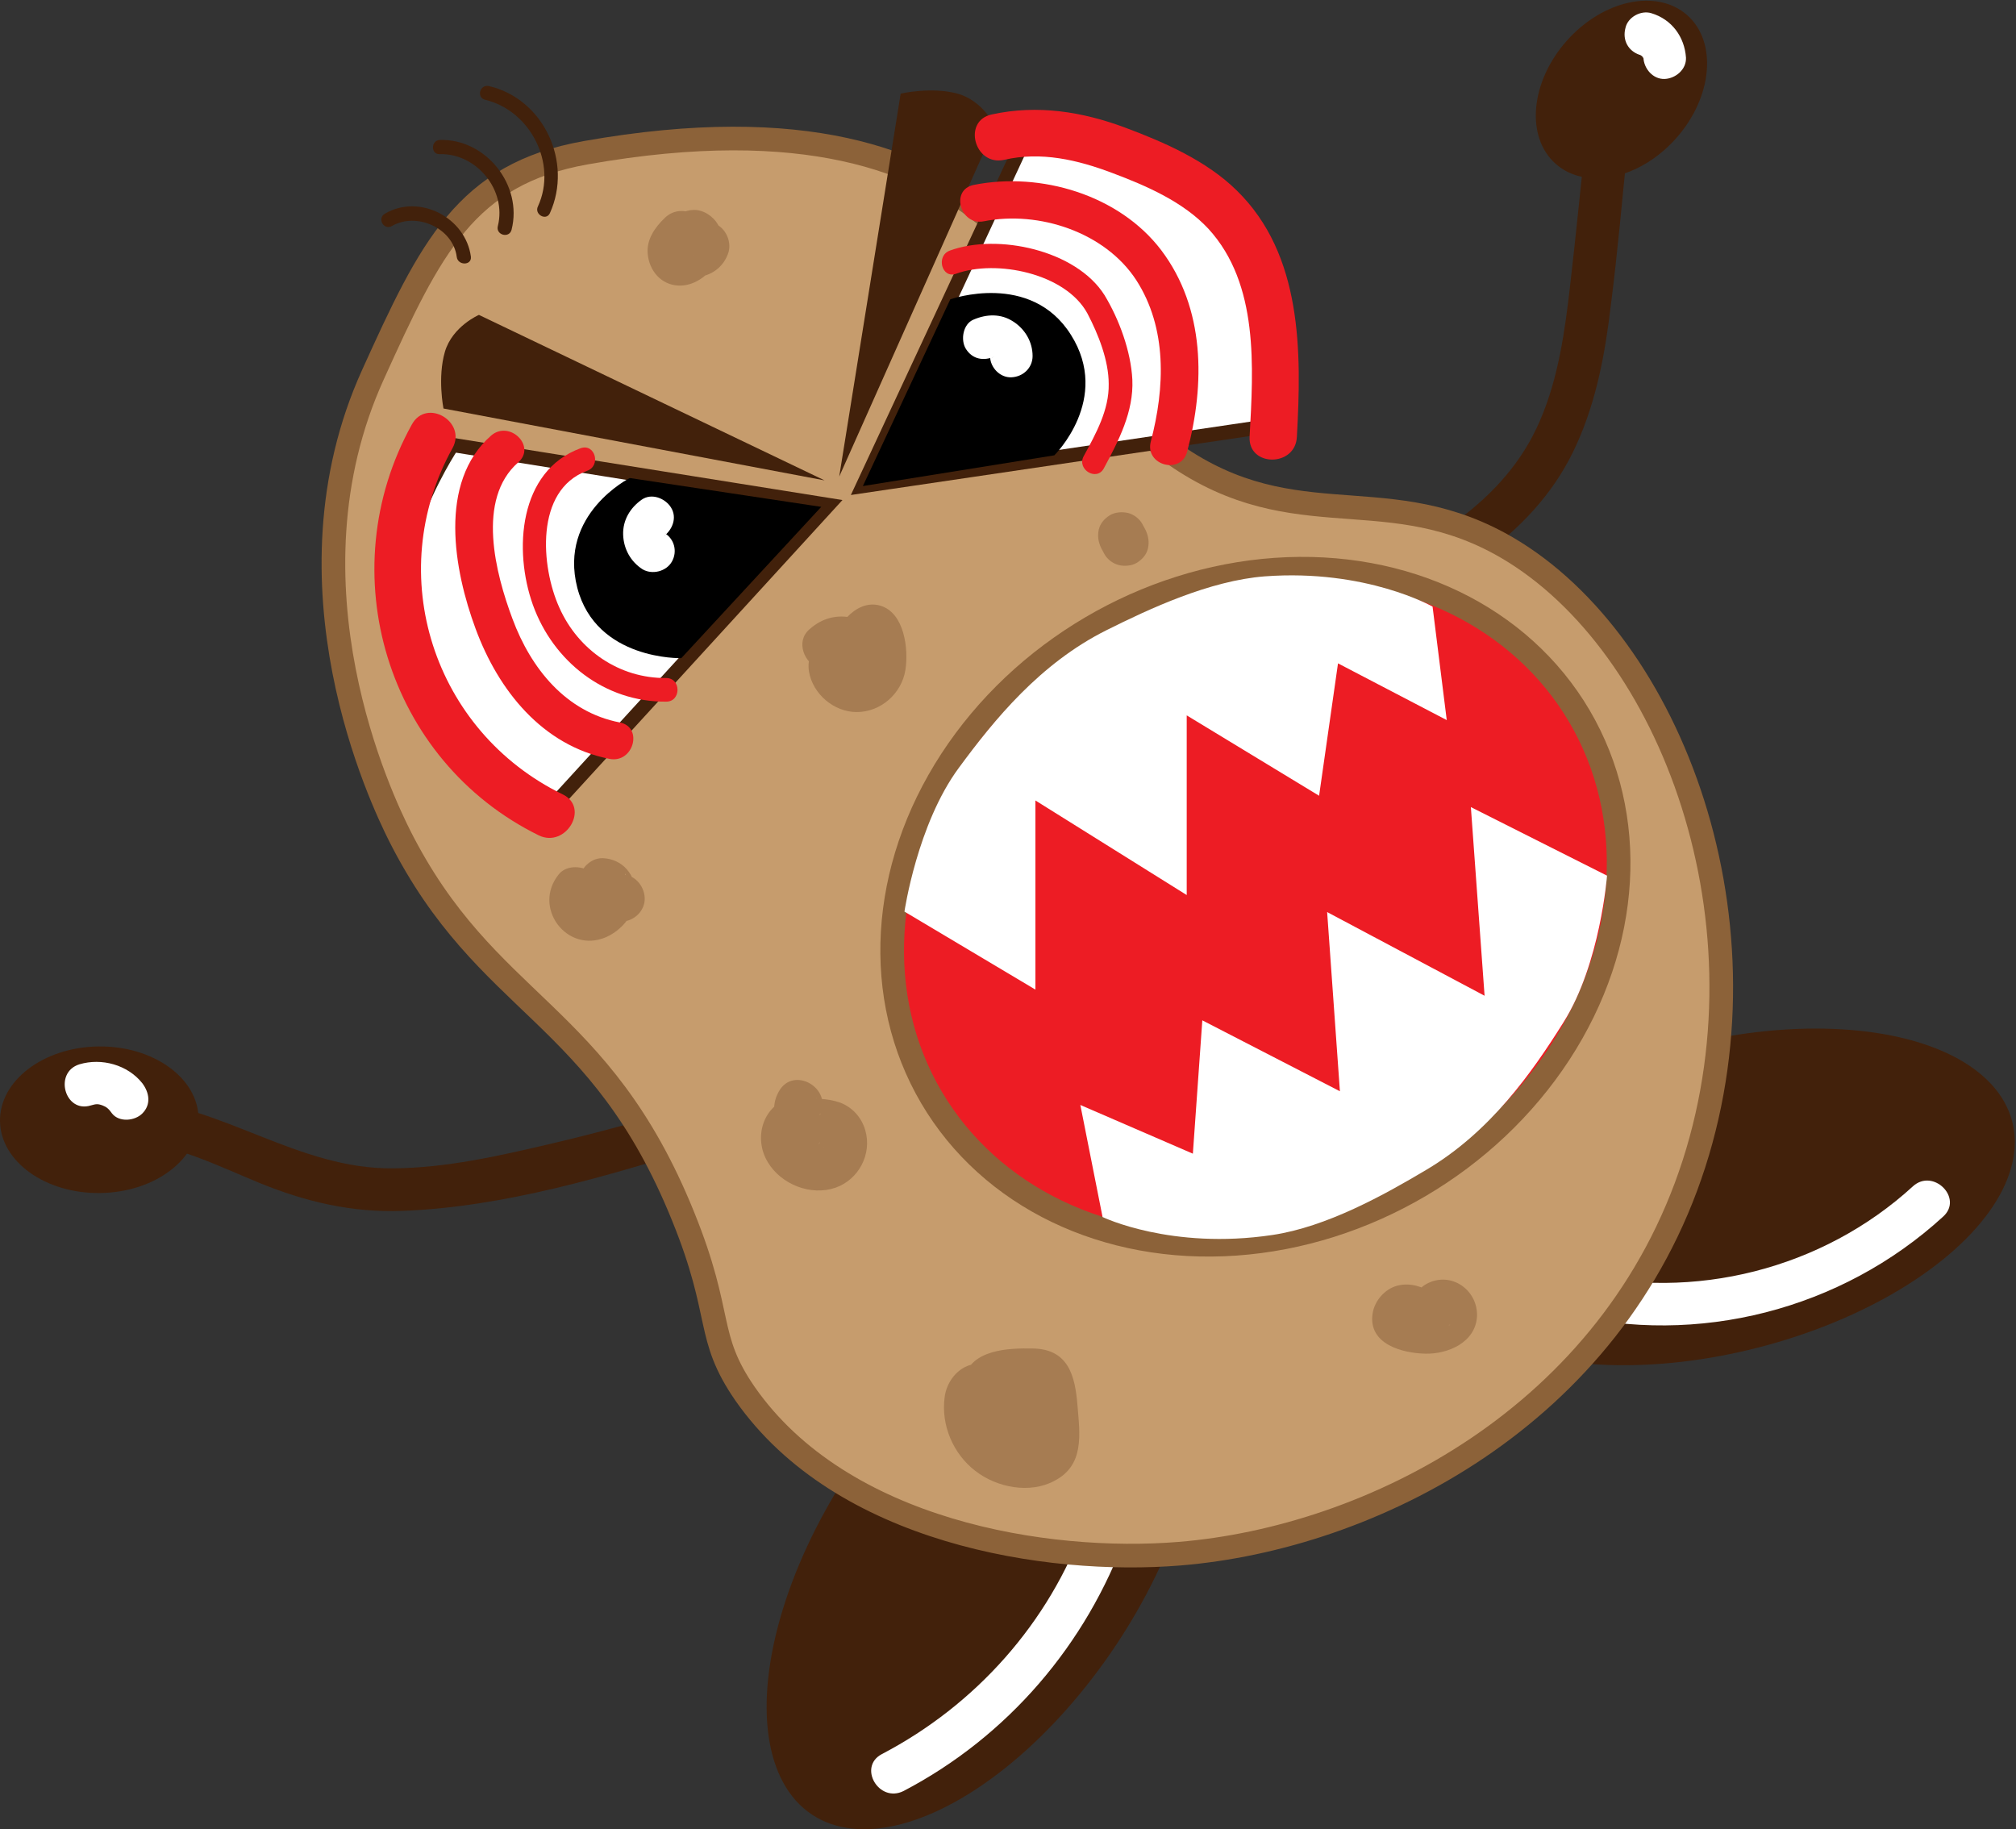 <?xml version="1.0" encoding="utf-8"?>
<!-- Generator: Adobe Illustrator 21.1.0, SVG Export Plug-In . SVG Version: 6.00 Build 0)  -->
<svg version="1.1" id="Layer_1" xmlns="http://www.w3.org/2000/svg" xmlns:xlink="http://www.w3.org/1999/xlink" x="0px" y="0px"
	 viewBox="0 0 426.4 386.9" style="enable-background:new 0 0 426.4 386.9;" xml:space="preserve">
<rect x="0" y="0" width="426.4" height="386.9" fill="#333333" stroke="none"/>
<style type="text/css">
	.st0{fill:#42210B;}
	.st1{fill:#FFFFFF;}
	.st2{fill:#C69C6D;stroke:#8C6239;stroke-width:5;stroke-miterlimit:10;}
	.st3{fill:#FFFFFF;stroke:#42210B;stroke-width:3;stroke-miterlimit:10;}
	.st4{fill:#ED1C24;stroke:#8C6239;stroke-width:5;stroke-miterlimit:10;}
	.st5{fill:#A67C52;}
	.st6{fill:#ED1C24;}
</style>
<g>
	<g>
		<g>
			<path class="st0" d="M146.7,233.6c-10.1,3.2-20.3,6-30.6,8.4c-10.7,2.5-21.7,5-32.8,5.1C63,247.4,46.9,233.5,27,232.4
				c-5.8-0.3-5.8,8.7,0,9c9.9,0.5,18.9,5.1,27.9,8.8c9.8,4,19.6,6.3,30.2,5.9c21.5-0.8,43.5-7.4,64-13.8
				C154.6,240.6,152.2,231.9,146.7,233.6L146.7,233.6z"/>
		</g>
	</g>
	<g>
		<g>
			<path class="st0" d="M289.2,131.1c17.9-8,36-18.5,44.3-37.2c4.2-9.3,6-19.2,7.2-29.3c1.5-11.7,2.5-23.4,3.7-35.2
				c0.6-5.8-8.4-5.7-9,0c-1.1,10.3-2.1,20.6-3.3,30.9C331,70,329.6,80,325.7,89c-7.5,17.5-24.6,26.8-41.2,34.2
				C279.4,125.7,283.9,133.5,289.2,131.1L289.2,131.1z"/>
		</g>
	</g>
	<g>
		
			<ellipse transform="matrix(0.554 -0.832 0.832 0.554 -181.233 320.117)" class="st0" cx="208.2" cy="329.2" rx="65.5" ry="33.7"/>
	</g>
	<g>
		<g>
			<path class="st1" d="M191.1,378.8c22-11.5,38.7-31,47.1-54.3c2-5.5-6.7-7.8-8.7-2.4c-7.6,21.1-23.1,38.5-43,48.9
				C181.4,373.7,185.9,381.4,191.1,378.8L191.1,378.8z"/>
		</g>
	</g>
	<g>
		
			<ellipse transform="matrix(0.968 -0.249 0.249 0.968 -51.623 98.777)" class="st0" cx="364" cy="253.1" rx="63.9" ry="32.9"/>
	</g>
	<g>
		<g>
			<path class="st1" d="M330.8,277.8c28.3,7,58.7-0.8,80.2-20.5c4.3-3.9-2.1-10.3-6.4-6.4c-19.1,17.5-46.4,24.4-71.5,18.2
				C327.5,267.8,325.1,276.4,330.8,277.8L330.8,277.8z"/>
		</g>
	</g>
	<path class="st2" d="M123.9,32.3c-25.4,4.5-32.9,20.2-45,46.9c-20.2,44.4,2,90.3,5.6,97.5c18.4,36.5,42.3,36.8,60,80.6
		c8.6,21.2,4.6,25.2,13.1,37.5c20.4,29.2,63.7,36.1,91.9,33.8c40.3-3.3,91.5-28.8,108.8-82.5c17.1-53.2-6-112.1-41.2-131.2
		c-25.3-13.7-44.9-0.5-71.2-20.6c-21.6-16.5-18.4-33.1-37.5-48.8C194.9,34.4,170.7,24,123.9,32.3z"/>
	<ellipse transform="matrix(0.662 -0.749 0.749 0.662 101.803 263.392)" class="st0" cx="343" cy="18.8" rx="21" ry="15.5"/>
	<g>
		<g>
			<path class="st1" d="M346.8,11.6c0.8,0.2-0.6-0.4-0.1-0.1c0.2,0.1,0.3,0.2,0.5,0.3c0.4,0.2-0.6-0.7-0.1-0.1
				c0.1,0.1,0.7,0.8,0.2,0.2c-0.4-0.5,0,0,0.1,0.1c0.4,0.7,0,0.2,0-0.2c0,0.1,0.1,0.4,0.2,0.5c0.3,0.9-0.1-1,0-0.1
				c0.1,2.3,2,4.6,4.5,4.5c2.3-0.1,4.6-2,4.5-4.5c-0.3-4.4-3-8.1-7.3-9.4c-2.2-0.7-5,0.8-5.5,3.1C343.1,8.5,344.4,10.8,346.8,11.6
				L346.8,11.6z"/>
		</g>
	</g>
	
		<ellipse transform="matrix(1 -1.433732e-02 1.433732e-02 1 -3.393 0.325)" class="st0" cx="21" cy="236.8" rx="21" ry="15.5"/>
	<g>
		<g>
			<path class="st1" d="M19.2,233.8c1.1-0.3,1.4-0.4,2.5,0c0.8,0.3,1.3,0.7,2,1.7c1.5,1.9,4.8,1.6,6.4,0c1.9-1.9,1.5-4.4,0-6.4
				c-3.1-3.9-8.6-5.4-13.3-4C11.3,226.8,13.7,235.5,19.2,233.8L19.2,233.8z"/>
		</g>
	</g>
	<g>
		<g>
			<path class="st0" d="M116.3,45.1c4.9-10.8-1.3-24.2-12.9-26.9c-1.9-0.4-2.7,2.4-0.8,2.9c9.6,2.3,15.3,13.5,11.2,22.5
				C112.9,45.3,115.5,46.8,116.3,45.1L116.3,45.1z"/>
		</g>
	</g>
	<g>
		<g>
			<path class="st0" d="M108.2,48.6c2.4-9.4-5.4-19.3-15.2-19c-1.9,0.1-1.9,3.1,0,3c7.8-0.2,14.2,7.6,12.3,15.2
				C104.8,49.7,107.7,50.5,108.2,48.6L108.2,48.6z"/>
		</g>
	</g>
	<g>
		<g>
			<path class="st0" d="M99.6,54.3c-1.1-8.3-10.9-13.4-18.2-9.1c-1.7,1-0.2,3.6,1.5,2.6c5.2-3,12.9,0.4,13.7,6.5
				C96.8,56.2,99.8,56.2,99.6,54.3L99.6,54.3z"/>
		</g>
	</g>
	<path class="st3" d="M182.5,102.8l34-73c0,0,35,0,46,21c7.5,14.3,8,39,8,39L182.5,102.8z"/>
	<path class="st3" d="M175.2,106.8L95.7,94.1c0,0-19.6,29-8.4,49.9c7.6,14.2,27.8,28.5,27.8,28.5L175.2,106.8z"/>
	<path class="st0" d="M177.5,100.8l33-74c0,0-2.5-5.5-8-7s-12,0-12,0L177.5,100.8z"/>
	<path class="st0" d="M174.4,101.6l-73.1-35c0,0-5.6,2.4-7.2,7.8c-1.6,5.5-0.3,12-0.3,12L174.4,101.6z"/>
	<path d="M182.5,102.8L201,63.3c0,0,17-6,25.5,7.5c8.6,13.6-3.5,25.5-3.5,25.5L182.5,102.8z"/>
	<path d="M173.7,107.2l-29.6,32c0,0-18,0.5-22-14.9c-4-15.6,11.1-23.2,11.1-23.2L173.7,107.2z"/>
	<g>
		<g>
			<path class="st1" d="M210.4,75.4c-0.6,0.2-0.7,0.3-0.4,0.2s0.2-0.1-0.5,0.1c0.7,0-0.3,0-0.4-0.1c0.1,0,0.3,0.1,0.4,0.1
				c0.3,0.1,0.2,0-0.4-0.2l0.6,0.3c0.5,0.2-0.9-0.6-0.1-0.1c0.6,0.4-0.3-0.5-0.1-0.1c0.3,0.5-0.3-1-0.1-0.2s0-1,0-0.1
				c0,2.4,2.1,4.6,4.5,4.5c2.5-0.1,4.5-2,4.5-4.5c0-3-1.6-5.7-4.1-7.3c-2.6-1.7-5.6-1.6-8.4-0.4c-2.2,0.9-2.8,4.3-1.6,6.2
				C205.7,76,208,76.4,210.4,75.4L210.4,75.4z"/>
		</g>
	</g>
	<g>
		<g>
			<path class="st1" d="M140.5,112.7c-0.5-0.3-0.1,0,0.2,0.1c-0.7-0.6,0.3,0.5,0.1,0c-0.3-0.5,0.4,0.8,0.1,0.2
				c-0.4-0.8,0.2,0.2,0,0.1v-0.6c-0.1,0.1-0.1,1,0,0.3c-0.1,0.2-0.1,0.3-0.2,0.5c0.2-0.3,0.2-0.4,0-0.1c-0.2,0.2-0.2,0.3-0.1,0.1
				c0.2-0.2,0.1-0.2-0.3,0.2c1.9-1.4,3-4,1.6-6.2c-1.2-1.9-4.1-3.1-6.2-1.6c-2.4,1.7-4,4.3-3.9,7.4c0.1,3,1.6,5.7,4.1,7.3
				c2,1.2,5,0.5,6.2-1.6C143.3,116.7,142.7,114,140.5,112.7L140.5,112.7z"/>
		</g>
	</g>
	
		<ellipse transform="matrix(0.862 -0.507 0.507 0.862 -60.577 161.048)" class="st4" cx="265.5" cy="191.8" rx="79.5" ry="68.5"/>
	<g>
		<g>
			<path class="st5" d="M140.6,46.1c-2.1,2-3.9,4.6-3.6,7.6c0.3,3.5,2.8,6.6,6.6,6.7c6,0.2,11.5-7.7,8.2-13c-1-1.7-3.1-3.1-5.2-3
				c-1.7,0.1-3.1,0.8-4.4,1.9c-2,1.8-2.8,5.2-1.9,7.7c2.4,6.6,11.8,5.9,13.8-0.7c0.7-2.5-0.9-5.6-3.5-6.2c-2.7-0.6-5.4,0.8-6.2,3.5
				c0.6-2.1,3.1-2.6,4.6-1c0.8,0.9,1,1.8,0.8,2.8c0.2-0.5,0.1-0.4-0.1,0.3c-0.4,0.7-1,1.2-1.8,1.4c-0.9,0-1.8,0-2.7,0
				c-1.8-0.6-2.5-1.6-2.3-3.1c-0.1-0.4-0.1-0.7,0.1-1c0.2-0.3,0.1-0.3-0.1,0.1c0.1-0.1,0.2-0.2,0.3-0.4c-0.2,0.3-0.5,0.5-0.7,0.8
				c-0.1,0.1-0.2,0.2-0.3,0.3c-0.3,0.2-0.2,0.2,0.1-0.1c1.3,0.2,2.6,0.4,3.9,0.6c0.2,0.4,0.5,0.9,0.7,1.3c0.2,0.6-0.2,0.9-0.2,1.4
				c0,0.4,0.4-0.5-0.1,0.1c0.3-0.4,0.6-0.7,1-1c1.9-1.8,2-5.3,0-7.1C145.7,44.2,142.6,44.1,140.6,46.1L140.6,46.1z"/>
		</g>
	</g>
	<g>
		<g>
			<path class="st5" d="M118.2,184.9c-5.7,7,1.7,16.9,10,13.3c3.4-1.5,6.3-5,6.3-8.9c0-4.2-2.7-7.6-7-7.8c-3.1-0.1-5.8,3.3-4.8,6.3
				c1.2,3.4,3.7,6.1,7.3,7c2.6,0.6,5.4-0.8,6.2-3.5c0.7-2.5-0.9-5.5-3.5-6.2c-1.7-0.4,0,0.1-0.2,0.1c-0.4,0-0.4-0.8-0.1-0.1
				c-1.6,2.1-3.2,4.2-4.8,6.3c-2.4-0.1-2.8-1.1-3-2.6c0.1,0.7-0.1,0.2,0.1-0.1c0.7-0.9-0.5,0.5,0,0c-0.5,0.5-0.3,0.1-0.2,0.2
				c0.1,0,0.6,0,0.7,0c0.4,0.1,0.5,0.4,0.8,0.6c0.2,0.3,0.2,0.2-0.1-0.2c0.1,0.1,0.1,0.3,0.2,0.4c0,1,0.1,1.1-0.7,2.1
				c1.7-2.1,2-5,0-7.1C123.5,183.1,119.9,182.8,118.2,184.9L118.2,184.9z"/>
		</g>
	</g>
	<g>
		<g>
			<path class="st5" d="M171.1,142c0.8,4.8,5.3,8.6,10.1,8.6c5.1,0,9.5-3.9,10.3-8.9c0.7-4.4-0.2-12.1-5.3-13.6
				c-2.7-0.8-5.2,0.5-7,2.4c-1.1,1.2-1.5,1.7-3.1,1.2c0.7,2.8,1.5,5.6,2.2,8.4c0.2-0.2-0.5,0.2-0.5,0.2c6.3,1.4,8.9-8.2,2.7-9.6
				c-3.5-0.8-6.6,0-9.3,2.4c-3,2.6-1.1,7.2,2.2,8.4c2.6,0.9,5.5,0.8,8-0.2c1.3-0.5,2.4-1.2,3.4-2.1c0.4-0.3,0.7-0.6,1-1
				c0.2-0.3,0.4-0.5,0.6-0.7c0.4-0.4,0.3-0.4-0.5,0.3c-0.9,0-1.8,0-2.7,0c0.2,0.1,0.3,0.1,0.5,0.2c-0.7-0.4-1.5-0.9-2.2-1.3
				c0.1,0.2,0.3,0.3,0.4,0.5c-0.4-0.7-0.9-1.5-1.3-2.2c0.4,1.2,0.8,2.5,1,3.7c0,0.4,0,0.8,0,1.2c0,0.5-0.5,0.9,0,0.4
				c-0.8,0.6-0.9,0.2-1.1-0.9c-0.4-2.7-3.8-4.1-6.2-3.5C171.7,136.6,170.7,139.3,171.1,142L171.1,142z"/>
		</g>
	</g>
	<g>
		<g>
			<path class="st5" d="M232.9,115.9c0.2,0.4,0.5,0.9,0.7,1.3c0.6,1.1,1.8,2,3,2.3s2.8,0.2,3.9-0.5s2-1.7,2.3-3
				c0.3-1.4,0.1-2.6-0.5-3.9c-0.2-0.4-0.5-0.9-0.7-1.3c-0.6-1.1-1.8-2-3-2.3s-2.8-0.2-3.9,0.5s-2,1.7-2.3,3
				C232.1,113.4,232.3,114.6,232.9,115.9L232.9,115.9z"/>
		</g>
	</g>
	<g>
		<g>
			<path class="st5" d="M167.4,232.1c-6.1,1.6-8.1,8.6-5,13.7c2.8,4.7,9.1,7.2,14.3,5.4c4.9-1.7,7.8-7.1,6.3-12.2
				c-0.8-2.7-2.7-4.8-5.3-5.8c-1.4-0.5-2.8-0.7-4.2-0.8c-0.1,0-0.9-0.1-0.9-0.1c0.2-0.4,1.2,2.5,0.9,0.7c0,0.9,0,1.8,0,2.7
				c-0.1,0.1-0.1,0.1-0.2,0.2c3.1-5.6-5.5-10.7-8.6-5c-1.7,3-1.1,6.6,1.4,9c1.3,1.2,2.8,2,4.5,2.3c0.8,0.1,1.6,0.2,2.4,0.3
				c0.4,0,0.7,0,1.1,0.1c0.2,0.1,0.1,0.1-0.2-0.1c0,0.1-0.6-0.5-0.6-0.5c-0.1-0.1-0.1-0.2,0-0.3c0.1-0.3,0.1-0.1-0.1,0.5
				c-0.3-0.1,0.7-0.2-0.3-0.3c-0.9-0.1-1.1-0.6-1.8-0.9c0,0-0.2-0.3-0.3-0.3c0.3,0-0.8,1.2-0.8,1.2
				C176.3,240.1,173.6,230.5,167.4,232.1L167.4,232.1z"/>
		</g>
	</g>
	<g>
		<g>
			<path class="st5" d="M211.8,291.6c-4-6.2-11.2-2.3-12,3.9c-0.8,5.9,1.8,12,6.5,15.6c4.5,3.5,11.5,4.9,16.7,2.1
				c6.4-3.3,5.4-9.8,4.9-15.9c-0.5-6.3-1.9-12-9.5-12.1c-5.1-0.1-13.1,0.2-14.5,6.4c-1.2,5.4,2.5,12.8,8.2,13.8
				c6.2,1.1,11.2-5.5,7.8-11c-2.2-3.5-8.1-3.1-9.1,1.2c-1.1,4.4,0.5,8,4.1,10.6c5.2,3.8,10.2-4.8,5-8.6c0.2,0.2,0.4,0.5,0.5,0.7
				c-3,0.4-6.1,0.8-9.1,1.2c-0.4-0.7,3.4-3.1,2.9-4.8c-0.8-2.6-1.7,1.4-1.9,1.1c0,0.1,5.2-0.1,5.6-0.4c0.7,0.1,0.8-0.1,0.2-0.6
				c-0.4-0.7-0.5-0.8-0.4-0.3c-0.2,0.3,0.2,1.9,0.2,2.3c0.2,2,0.3,4,0.5,5.9c0.1,1.6,0.4,1.7-1.1,2c-1.3,0.2-2.9-0.3-4-0.9
				c-1.4-0.8-2.5-2-3.1-3.5c-0.3-0.7-0.4-1.3-0.5-2c0-0.3-0.1-0.7,0-1c0.2-1.9-1.1-1.5-3.8,1.2c-1-0.8-2-1.5-3-2.3
				c0.1,0.2,0.2,0.4,0.4,0.6C206.6,302,215.3,297,211.8,291.6L211.8,291.6z"/>
		</g>
	</g>
	<g>
		<g>
			<path class="st5" d="M303.5,273.7c-2.4-1.5-5.1-2.5-7.9-1.8c-2.7,0.7-4.9,3.2-5.3,6c-0.9,6.4,6.3,8.3,11.2,8.4
				c4.8,0.1,10.6-2.4,10.9-7.9c0.2-5.6-5.5-9.6-10.6-6.9c-5.7,3-0.7,11.6,5,8.6c-0.1,0.1-0.2,0.1-0.3,0.2c-0.9,0-1.8,0-2.7,0
				c-2.1-0.4-1.4-4.8-0.3-4.3l-1.3,0.3c-0.6,0-1.2,0-1.8-0.1c-0.5-0.1-1-0.2-1.5-0.4c-1.2-0.5-1-0.2,0.6,0.7
				c0.2,0.8,0.5,1.7,0.7,2.5c-3.4,1.1-4.4,1.9-2.8,2.7c0.4,0.2,0.7,0.4,1.1,0.7C303.9,285.9,308.9,277.2,303.5,273.7L303.5,273.7z"
				/>
		</g>
	</g>
	<path class="st1" d="M191.3,192.8l27.7,16.5v-40l32,20v-38l28,17l4-28l23,12l-3-24c0,0-14-8-35.5-6.4c-11.6,0.9-24.3,6.8-33.5,11.4
		c-14,7-23.7,18.9-31.2,29.1C194,174.3,191.3,192.8,191.3,192.8z"/>
	<path class="st1" d="M339.9,185.2l-28.8-14.5l2.9,39.9l-33.3-17.7l2.7,37.9l-29.1-15l-2,28.2l-23.8-10.3l4.7,23.7
		c0,0,14.5,7,35.9,3.8c11.5-1.7,23.7-8.5,32.6-13.8c13.5-8,22.3-20.5,29-31.2C338.5,203.8,339.9,185.2,339.9,185.2z"/>
</g>
<g>
	<g>
		<path class="st6" d="M202.2,57.9c8.5-3.1,23.2-0.1,27.8,8.4c2.3,4.4,4.5,9.9,4.5,14.9c0.1,5.5-2.7,10.5-5.3,15.3
			c-1.5,2.8,2.8,5.4,4.3,2.5c3.1-5.8,6.3-11.9,6-18.7c-0.3-6-2.8-12.8-5.9-17.9c-6-9.5-22.6-13.1-32.7-9.4
			C197.9,54.1,199.2,59,202.2,57.9L202.2,57.9z"/>
	</g>
</g>
<g>
	<g>
		<path class="st6" d="M208.1,46.8c11.6-2.3,25.6,2.3,32.2,12.4c6.6,10.2,6.1,22.8,3.1,34.2c-1.3,5,6.4,7.1,7.7,2.1
			c3.8-14.3,3.8-30.3-5.5-42.6c-8.9-11.7-25.5-16.6-39.6-13.8C200.9,40.1,203.1,47.8,208.1,46.8L208.1,46.8z"/>
	</g>
</g>
<g>
	<g>
		<path class="st6" d="M212.4,33.8c7.8-1.8,15.5,0,22.9,2.8c7.2,2.7,15,6.1,20.3,11.8c10.7,11.7,9.5,29.3,8.7,44
			c-0.3,6.4,9.7,6.4,10,0c1-17.9,1.2-38.5-12.7-52.1C255.2,34,246.3,30.1,238,27c-9.1-3.4-18.6-4.9-28.2-2.8
			C203.5,25.5,206.1,35.2,212.4,33.8L212.4,33.8z"/>
	</g>
</g>
<g>
	<g>
		<path class="st6" d="M122.8,94.8c-13.1,4.8-14.2,21.6-10.1,33.1c4.3,12,15.2,20.6,28.2,20.5c3.2,0,3.2-5,0-5
			c-9.9,0.1-18.6-5.9-22.6-14.9c-3.9-8.6-5.2-24.8,5.8-28.9C127.2,98.6,125.9,93.7,122.8,94.8L122.8,94.8z"/>
	</g>
</g>
<g>
	<g>
		<path class="st6" d="M131.1,152.8c-11.4-2.2-18.8-11.4-22.7-21.9c-3.6-9.6-7.7-25.3,1.2-33.1c3.9-3.4-1.8-9-5.7-5.7
			c-11.3,9.9-7.9,28.5-3.3,40.9c4.8,13,14.1,24.7,28.3,27.5C134,161.5,136.1,153.8,131.1,152.8L131.1,152.8z"/>
	</g>
</g>
<g>
	<g>
		<path class="st6" d="M119,168c-27.3-13.3-38.1-46.5-23.3-73.2c3.1-5.6-5.5-10.7-8.6-5c-17.3,31.2-5.3,71.1,26.9,86.9
			C119.7,179.4,124.8,170.8,119,168L119,168z"/>
	</g>
</g>
</svg>